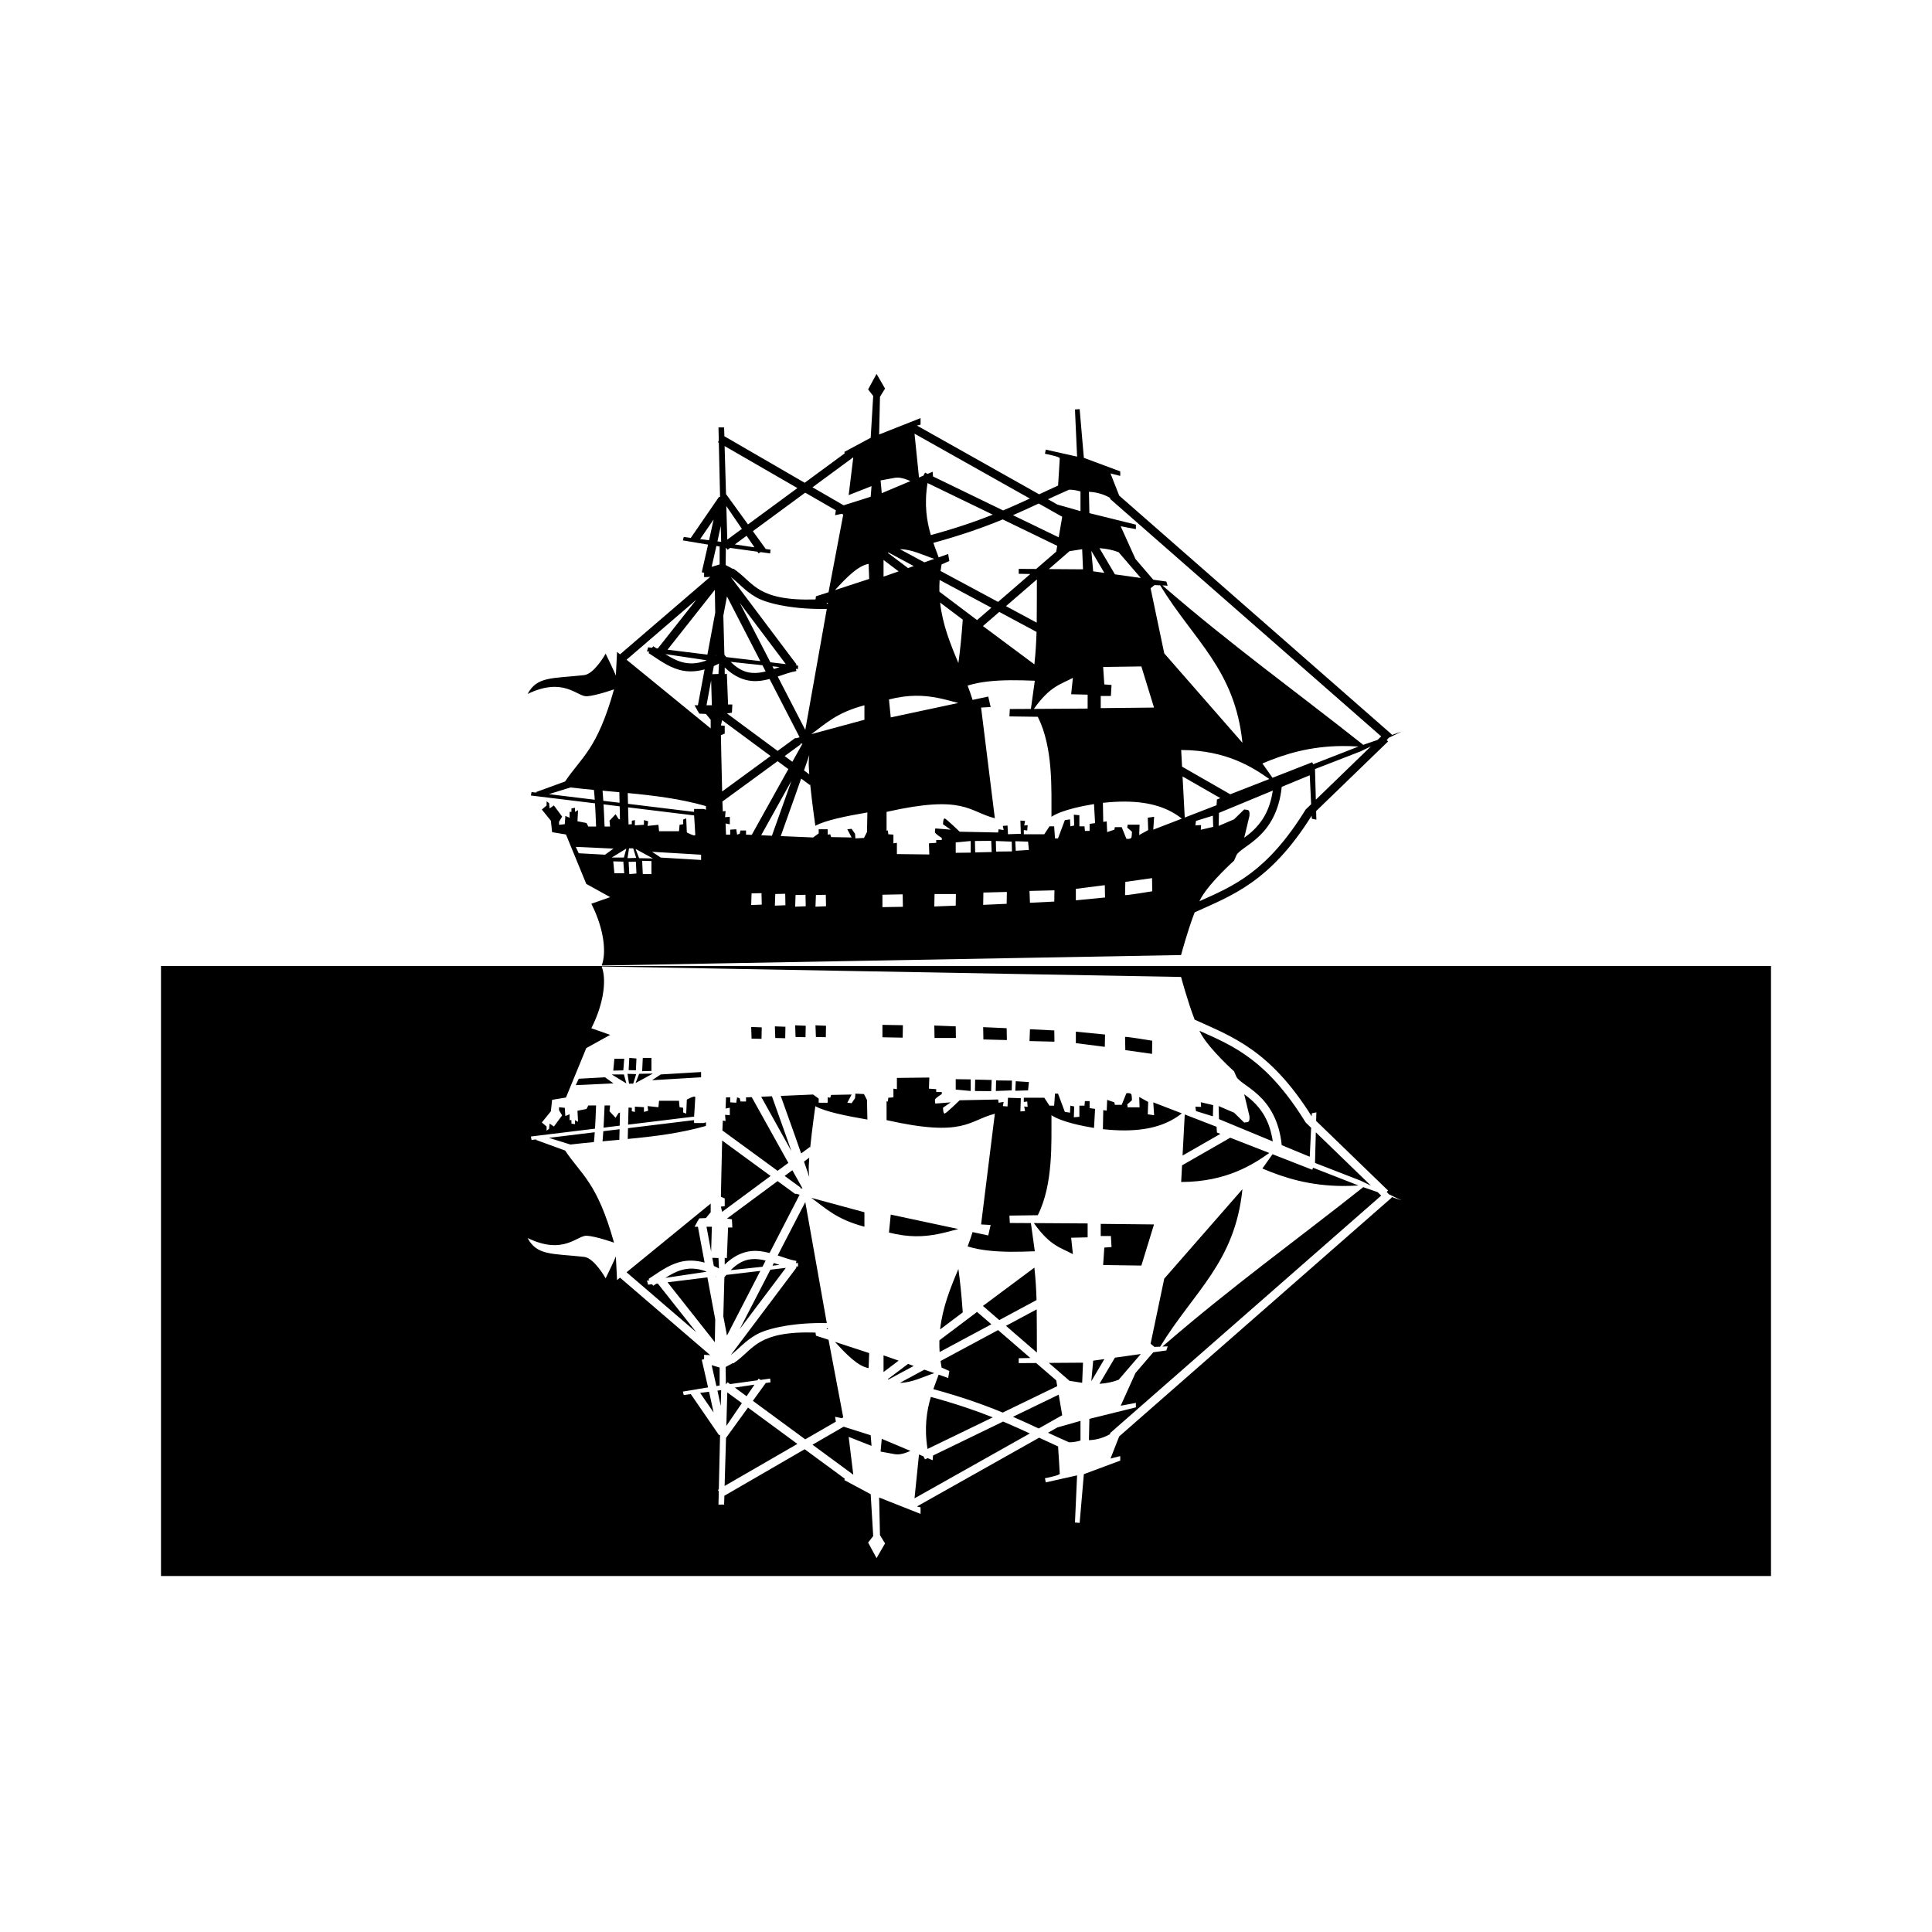 <svg:svg xmlns:svg="http://www.w3.org/2000/svg" height="1080.0" viewBox="-90.0 -199 1080.0 1080.0" width="1080.0">

  <svg:title>Tall Ship</svg:title>
     
  <svg:desc>
    Positive/Negative Art
    
    Original image by Last-Dino https://openclipart.org/detail/104821/tall-ship
    Idea for remixed image from http://drydenart.weebly.com/fugleblog/downton-abbey-positivenegative-space
    
    Jay Nick
    STEAMcoded.org 
  </svg:desc>
  
  <svg:style type="text/css">
    .positive rect {fill:white;}
    .positive path {fill:black;}

    .negative rect {fill:black;}
    .negative path {fill:white;}
  
  </svg:style>
  
  <svg:g class="positive">
    <svg:rect height="341" width="900" />  
    <svg:path d="m400 10l-4.72 8.69 2.85 3.65-1.41 23.38-14.72 7.9 0.22 0.78-22.4 16.47-44.88-26-0.16-4.94h-3.15l0.19 7.41-0.5 0.81 0.5 0.28 0.71 30.57-0.53-0.35-15.84 23.04-3.94-0.54-0.5 1.94 7.97 1.31 0.19 0.13 0.06-0.06 5.88 0.96c-1.84 8.15-3.54 15.47-3.54 15.47l1.32 0.29v2.46l3.4-0.18-50.4 43.31-1.66-1.35s-0.69 13.93-0.69 13.29c0-0.65-5.69-12.32-5.69-12.32s-6.31 11.38-12.03 12c-17.94 1.96-26.32 0.62-31.59 10.53 20.22-9.77 27.7 1.61 33.09 1.29 5.24-0.32 15.22-3.88 15.22-3.88-9.44 33.79-18.3 37.95-27.34 51.5l-16.44 6 0.69 0.28-3.03-0.37-0.35 1.94 35.82 4.37c0.09 1.61 0.2 3.25 0.28 4.87 0.15 3.05 0.26 5.81 0.34 8.1h-4.34l-1.03-1.97-5.03-0.97 0.31-6.22-1.69 0.97v-2.28l-2 0.34v1.94h-1.03v3.28l-2.38-1-0.31 4.6-3.22 0.34v-1.66l1.72-2.93-4.59-6.22-2.38 1.65-0.31-2.93-1.38-1.04v2.32l-2.68 2.28 5.06 6.25 0.69 6.41 7.75 1.28 11.34 27.62 13.38 7.41-10.54 3.69c7.58 14.97 8.35 28.16 5.76 34.53l323.9-5.85s3.59-13.48 7.6-23.87c20.6-9.39 42.02-16.66 65.4-54.03l0.1 1.68 2.53 0.54-0.13-4.79 40.22-38.93-0.78-0.75 1.22-1.32 7.09-3.43-5.75 2 0.34-0.38-152.43-133.56-4.85-12.38 5.44 1.38v-2.53l-20.34-7.57-2.35-27.24-2.62 0.21 1.19 26.35-17.5-3.91-0.47 2.31s8.28 1.59 8.28 2.5c0 0.73-0.63 10.57-0.94 15.28-3.61 1.63-7.12 3.26-10.59 4.88l-68.32-38.44 2.04-0.5v-3.65l-23.16 9.15 0.47-21.06 2.84-4.59-4.75-8.22zm21.22 33.43l64.47 36.26c-4.8 2.21-9.68 4.44-14.94 6.65l-39.19-19-0.21-2.62-2.79 1.18-1.46-0.71-0.88 1.68-2.5 1.06-2.5-24.5zm-106.16 6.91l40.69 23.5-27.62 20.31-12.28-16.96-0.79-26.85zm71.94 6.28l-2.59 21.16 12.78-5.03-0.47 5.94-15.12 4.78-17.41-10.07 22.81-16.78zm24.88 11.38c2.49 0.04 4.81 0.97 7.06 1.93l-16.03 6.76-0.66-7.13 7.69-1.41c0.66-0.12 1.3-0.16 1.94-0.15zm16.62 3.03l36.47 17.66c-9.6 3.81-20.65 7.62-34.62 11.43-2.34-7.93-3.77-17.24-1.85-29.09zm79.53 3.72c1.67 0.01 3.61 0.28 5.97 0.97v11l-12.9-3.66-5.28-2.97c3.78-1.75 7.6-3.5 11.59-5.25l-0.03-0.06c0.22-0.01 0.42-0.03 0.65-0.03zm10.69 1.18c4.64 0.19 8.56 1.51 12.03 3.5l-0.31 0.35 151.66 132.87-2 1.94-8.04 2.78c-37.4-29.66-73.77-55.74-112.28-89.12l2.94 0.15-0.72-2.31-7.31-1.03-9.94-11.56-8.28-18.31 8.5 1.59v-2.5l-26-6.44-0.25-11.91zm-158.59 0.47l17.12 9.88-0.43 2.72 3.78-0.78 0.78 0.47-8.22 43.37-7.03 2.28-0.25 1.75c-16.3 0.51-24.87-1.86-30.6-5.06-5.4-3.02-8.53-7.06-13.31-10.72v-0.06l-0.37-0.19c-0.53-0.4-1.05-0.8-1.63-1.19l-0.15 0.22-4.19-2.25 0.15-9.72 0.94 1.19 1.41-1.03 15.28 2.12 0.65 0.94 1.1-0.72 5.37 0.75 0.19-2.09-2.81-0.41 0.09-0.06-7.15-9.88 29.28-21.53zm130.5 6.07l13.15 7.4-1.96 11.5-25.57-12.37c5.02-2.17 9.72-4.37 14.38-6.53zm-174.6 1.43l8.69 12.75-8.16 6-0.53-18.75zm154.5 7.47l30.47 14.75-0.56 3.25-11.22 9.69-9.75-0.06v2.75l6.5 0.12-18.03 15.6-32.16-17.28c0.17-1.21 0.34-2.42 0.57-3.66l4.34-1.94-0.66-3.9-5.31 1.87c-0.96-2.59-1.98-5.24-2.97-8.09 15.95-4.36 28.19-8.74 38.78-13.1zm-161.62 0.03c-0.7 3.24-1.47 6.78-2.28 10.41-0.1 0.44-0.19 0.75-0.28 1.19l-4.97-0.63 7.53-10.97zm4 3.66l0.22 8.84-2.07-0.28c0.1-0.42 0.1-0.41 0.19-0.84 0.61-2.74 1.1-5.13 1.66-7.72zm14.44 5.44l4.4 6.47-10.97-1.63 6.57-4.84zm-16.88 5.69l1.81 0.31v10.03l-4.46 1.34c0.49-2.17 1.36-5.99 2.65-11.68zm214.13 1.24c3.94 0.28 7.52 1.02 10.72 2.26l12.4 14.4-14.47-2.03-8.65-14.63zm-111.54 0.57c6.61 0 13.04 3.41 19.22 5.4l-5.56 1.94-13.66-7.34zm101.88 0l0.47 11.25-19.09-0.13 11.53-10 7.09-1.12zm5.12 0.9l7.29 12.35-6.25-0.88-1.04-11.47zm-113.46 0.91l14.18 7.62-3.18 1.13-11.28-8.5 0.28-0.25zm-2.69 4.22l8.44 6.37-8.44 2.94v-9.31zm-8.35 2.19l0.32 8.4-19.1 6.25c6.2-6.86 12.92-13.72 18.78-14.65zm-86.24 7.12h0.12l-0.06 0.06-0.06-0.06zm9.18 0.19c4.49 3.36 7.89 7.83 14.41 11.47 6.62 3.7 21.75 6.79 39.28 6.37l-12.03 67.66-15.41-29.84c3.63-1.2 7.1-2.49 10.44-3.07l-0.25-1.25 1.16 0.13v-1.94l-1.35-0.16 0.57-0.4-36.82-48.97zm171.13 1.37c-0.06 8.07 0.02 16.08-0.1 24.16l-17.18-9.22 17.28-14.94zm-54.38 0.29l28.94 15.53-8 6.9-21.06-15.87c-0.05-2.14-0.03-4.32 0.12-6.56zm120.13 2.87l3.15 0.13c18.97 31.03 41.82 47.08 46 88.03l-43.71-50-7.63-36.38 2.19-1.78zm-245.78 2.66l0.22 12.78-4.38 23.43-22.28-2.74 26.44-33.47zm6.78 3.68l18.65 36.16-19.03-2.25c-0.28-0.34-0.55-0.67-0.84-1.03l-0.22-0.28-0.59-21.85 2.03-10.75zm-17.16 1.88l-21.5 27.22-0.78-0.1c-0.6-0.39-1.2-0.76-1.81-1.15l-0.6 0.87-2.21-0.28-0.66 2.28 1.37 0.22-0.5 0.72c5.21 3.29 10.43 7.48 17.16 9.37 4.15 1.17 8.86 1.24 14.19-0.24l-3.75 20.06h-1.88l1.41 2.5-0.06 0.34 0.28 0.06 1.03 1.78 3.69 0.16 2.68 3.25v4.85l-47.03-38.41 38.97-33.5zm136.31 1.56l12.66 9.53c-0.66 9.4-1.49 17.46-2.44 24.25-4.47-10.6-8.85-21.38-10.22-33.78zm-62.71 0.06l-0.13 0.72-0.72-0.56 0.85-0.16zm-49.29 0.13l25.75 34.22-8.62-1.03-17.13-33.19zm145.07 5.03l20.84 11.19c-0.18 5.97-0.53 11.99-1.22 18.12l-28.75-21.4 9.13-7.91zm-186.66 23.59l22.91 3.41-0.03 0.19c-5.5 2.01-9.85 1.92-13.79 0.81-3.16-0.89-6.11-2.53-9.09-4.41zm28.34 0.25v0.63h-0.12l0.12-0.63zm8.16 4.07l17.78 1.9 1.78 3.47c-1.22 0.31-2.41 0.55-3.59 0.69-5.19 0.61-10.17-0.28-15.97-6.06zm-6.53 0.96l-0.28 5.82-3.44 0.12 0.84-4.53c0.94-0.41 1.9-0.9 2.88-1.41zm29.91 1.54l4 0.43c-1.1 0.37-2.16 0.72-3.22 1.07l-0.78-1.5zm206.21 0.06l7.07 23-29.78 0.31v-6.78h5.68l0.35-6.16-4.03-0.31-0.66-9.75 21.37-0.31zm-232.9 0.56c6.76 6.55 13.58 8.24 19.84 7.5 1.79-0.21 3.52-0.58 5.22-1.03l16.81 32.59-2.15 0.57-0.19-0.25-0.69 0.5-0.22 0.06-0.03 0.12-9.03 6.6-28.31-20.94 2.78-0.41 0.22-4.59h-2.38l-0.68-17.19-1.19 0.25v-3.78zm194.62 5.84l-0.97 9.16 9.22 0.22v7.78l-30.06 0.19c9.1-12.84 14.91-13.64 21.81-17.35zm-34.75 1.32c4.36-0.04 8.89 0.1 13.47 0.28l-2.19 15.75-11.78 0.06-0.22 4.13 15.85 0.22c8.72 17.28 7.57 40.76 7.65 55.87 6.26-4.02 18.16-6.12 23.78-7.09l0.6 10.65-3.06 0.44v3.91h-2.63l-0.22-2.54h-2.87v-6.24l-3.1-0.26 0.22 6.04-2.15 0.46-0.22-3.93-2.88 0.47-3.81 10.18h-1.69l-0.47-6.72h-2.62l-2.88 4.41h-11.46v-2.34l1.9 0.25 0.25-3-1.94 0.22 0.5-2.57-2.62-0.21 0.25 7.4-7.19 0.25-0.25-4.87-2.62 0.22 0.46 2.31-2.84-0.44-0.25 1.81-21.5-0.44s-7.39-7.17-8.34-7.4c-0.96-0.23-0.97 3.25-0.97 3.25l4.31 3-8.62-0.69s-0.22 1.14-0.22 2.06c0 0.93 3.84 3.25 3.84 3.25v1.16h-3.12v1.59l-4.07 0.28 0.22 6.22-18.12-0.22v-6.28l-1.94 0.28v-4.87l-2.88-0.22-0.21-2.09-0.75 0.06v-10.47c43.53-9.8 45.81-0.19 60.53 3.56l-7.69-61.87 5.34-0.31-1.34-5.85-8.75 1.88c-0.82-2.7-1.78-5.37-2.78-8 6.81-2.17 15.11-2.93 24.09-3zm-167.47 0.06l0.41 13.94h-3l2.59-13.94zm114.19 8.62c9.37-0.13 16.76 2.13 23.97 4.04l-37.75 8.06-1-10.03c5.49-1.4 10.35-2 14.78-2.07zm-28.5 5.32v8.09l-29.72 8.06c8.01-5.74 13.83-11.93 29.72-16.15zm-79.56 8.31l27.12 20.06-27.09 19.81c-0.36-13.28-0.69-31.43-0.69-31.43l2.13-0.94v-4.34l-2.13-0.22 0.66-2.94zm44.97 13.06l-5.69 10.22-4.31-3.19 8.87-6.5-0.25-0.31 1.38-0.22zm301.87 1.41c2.86-0.02 5.84 0.08 8.91 0.28l-25.38 9.91-0.47-1.13-22.21 8.69-5.66-8c12.83-5.45 26.84-9.64 44.81-9.75zm15.85 0.19l-30.79 29.81-0.46-17.13 25.43-9.87 5.82-2.81zm-106.07 2.03c25.65 0.04 40.57 10.11 49.28 16.22l-21.84 8.53-26.94-15.44-0.5-9.31zm-207.9 2.81c-0.11 0.89-0.19 1.84-0.25 2.94-0.11 1.75-0.01 4.57 0.25 7.84l-2.94-2.19c0.7-2.03 1.45-4.15 2.06-5.93 0.36-1.05 0.56-1.72 0.88-2.66zm-17.69 3.44l6 4.43-20.47 36.76-3.19-0.13v-2.31h-3.09l-0.47 1.84-1.44 0.47-0.47-3-3.37 0.22v2.78h-2.34l-0.25-6.25 2.37 0.47v-4.19l-2.65 0.22 0.28-3.44-1.54 0.19c-0.07-1.37-0.17-3.17-0.24-5.5l30.87-22.56zm297.47 7.87l0.78 16.19-2.94 2.84-0.18 0.22-0.16 0.25c-21.36 34.49-39.86 42.33-59.19 50.91 0.41-0.83 0.82-1.61 1.22-2.28 5.24-8.84 18.16-20.38 18.16-20.38l1.43-3.28h0.04c0.29-0.67 1.7-2 3.96-3.62 2.27-1.63 5.23-3.66 8.22-6.44 5.8-5.4 11.57-13.82 13-27.94l15.66-6.47zm-71.1 0.66l21.13 12.12-1.91 0.75-0.22 3.22-17.78 6.88-1.22-22.97zm-213.21 1.19l4.84 3.59 0.22-0.28c1.09 10.74 2.87 23.09 2.87 23.09 5.43-3 16.6-5.32 29.1-7.47l-0.22 11h-0.03l-1.66 3.25-4.78 0.25-0.22-2.56-1.91-2.78-2.4 0.25 2.4 4.59-11.46-0.22-0.5-1.59-1.41 0.22v-3h-5.03v2.31l-3.13 2.28-18.09-0.78c1.89-5.23 4.61-12.86 7.97-22.34 1.17-3.31 2.32-6.61 3.44-9.81zm-5.47 1.34c-0.86 2.44-1.56 4.49-2.44 6.97-3.74 10.57-6.73 18.92-8.44 23.66l-6-0.29 16.88-30.34zm-123.5 3.63c4.36 0.52 8.75 0.96 13.12 1.37 0.09 0.8 0.18 1.54 0.25 2.47 0.08 0.94 0.15 2 0.22 3.03l-25.62-3.13 12.03-3.74zm392.62 1.74c-1.69 11.52-6.43 18.06-11.28 22.57-1.6 1.49-3.2 2.7-4.75 3.84l0.09-0.19 2.88-12.03c0.44-4.6-1.68-3.04-2.88-3.69l-5.71 5.57-8.63 3.69 0.19-7.29 30.09-12.47zm-374.68 0.07c3.13 0.28 6.26 0.56 9.4 0.84l0.13 5.91-9.1-1.1c-0.09-1.37-0.18-2.74-0.28-4-0.05-0.61-0.1-1.09-0.15-1.65zm14.09 1.31c14.68 1.39 29.32 3.18 43.69 7.28l0.06 2.03-1.28-0.4h-5.38v1.62l-36.94-4.5-0.15-6.03zm277.84 4.78c14.94 0.05 24.7 3.82 31.91 9.53l-15.97 6.16 0.47-7.19-3.56 0.5 0.25 6.91-5.03 2.78 0.21-5.78h-6.65l-0.25 1.62 2.62 2.31s0.02 1.62-0.22 3c-0.24 1.39-2.87 0.94-2.87 0.94l-2.63-6.5h-3.81l-0.28 1.41-4.03 1.37-0.25-6-1.94 0.28-0.19-10.65c4.43-0.48 8.49-0.7 12.22-0.69zm-291.37 1.53l9.03 1.13 0.15 7.34-0.78-0.31-1.68-2.63-3.38 3.63 0.31 3.25h-3.06c-0.08-2.32-0.22-5.15-0.37-8.28-0.07-1.36-0.14-2.76-0.22-4.13zm13.72 1.69l36.9 4.5s0.66 9.5 0.66 10.81-4.72-1.31-4.72-1.31l-0.34-7.84-1.69 0.65v2.6l-2.03 0.34-0.32 3.59h-11.15l-0.35-3.59-6.06 0.63 0.32-2.6-2.35-0.66v2.63l-5.06 0.31v-2.94l-1.72 0.35v1.94l-1.84 0.15-0.25-9.56zm326.9 4.66l0.19 6.25-6.94 1.62 0.16-2.62-3.19 0.15 0.34-2.47 9.44-2.93zm-123.9 14.06l0.25 6.25-9.22 0.22-0.13-6.38 9.1-0.09zm-11.47 0.09v6.5l-8.38 0.1v-5.79l8.38-0.81zm14.06 0l8.87 0.35 0.13 5.46-8.87 0.1-0.13-5.91zm10.87 0.13l7.13 0.22 0.47 4.65-7.34 0.47-0.26-5.34zm-245.71 3.15l21.09 0.97-4.72 3.41-14.69-0.81-1.68-3.57zm29.78 0.82h2.34l1.66 5.34-4.85 0.16 0.85-5.5zm-1.5 0.15l-1.35 5h-6.84l8.19-5zm5.15 0.19l9.72 5.31-7.72-0.15-2-5.16zm9.22 1.59l27.41 1.63v2.94l-22.56-1.35-4.85-3.22zm-5.53 5.04l5.19 0.15v7.28h-4.84l-0.35-7.43zm-16.15 0.31l5.62 0.15 0.5 6.5h-5.5l-0.62-6.65zm12.65 0.19l0.31 6.59-4 0.34-0.37-6.84 4.06-0.09zm288.53 9.18l0.1 7.35s-15.19 2.55-15.19 2.09 0.15-7.34 0.15-7.34l14.94-2.1zm-26.4 3.94l0.12 6.88-16.31 1.59v-6.41l16.19-2.06zm-28.16 2.88l-0.09 6.28-13.6 0.68-0.25-6.62 13.94-0.34zm-26.59 0.9l-0.13 6.63-13.12 0.59 0.12-6.88 13.13-0.34zm-137.16 0.69l0.13 6.41-5.91 0.21 0.22-6.5 5.56-0.12zm13.25 0.34l0.12 6.41-5.9 0.22 0.22-6.5 5.56-0.13zm83.47 0.13h11.94l-0.1 6.5-11.97 0.47 0.13-6.97zm-17.81 0.18l0.12 6.97-11.44 0.19v-6.94l11.32-0.22zm-54.32 0.26l0.13 6.4-5.91 0.25 0.22-6.53 5.56-0.12zm11.35 0l0.12 6.4-5.9 0.25 0.25-6.53 5.53-0.12z" />
  </svg:g>
  
  <svg:g class="negative" transform="translate(0,682) scale(1,-1)">
    <svg:rect height="341" width="900" />  
    <svg:path d="m400 10l-4.72 8.69 2.85 3.65-1.41 23.38-14.72 7.9 0.22 0.78-22.4 16.47-44.88-26-0.16-4.94h-3.15l0.19 7.41-0.5 0.81 0.5 0.28 0.71 30.57-0.53-0.35-15.84 23.04-3.94-0.54-0.5 1.94 7.97 1.31 0.19 0.13 0.06-0.06 5.88 0.96c-1.84 8.15-3.54 15.47-3.54 15.47l1.32 0.29v2.46l3.4-0.18-50.4 43.31-1.66-1.35s-0.69 13.93-0.69 13.29c0-0.65-5.69-12.32-5.69-12.32s-6.31 11.38-12.03 12c-17.94 1.96-26.32 0.62-31.59 10.53 20.22-9.77 27.7 1.61 33.09 1.29 5.24-0.32 15.22-3.88 15.22-3.88-9.44 33.79-18.3 37.95-27.34 51.5l-16.44 6 0.69 0.28-3.03-0.37-0.35 1.94 35.82 4.37c0.09 1.61 0.2 3.25 0.28 4.87 0.15 3.05 0.26 5.81 0.34 8.1h-4.34l-1.03-1.97-5.03-0.97 0.31-6.22-1.69 0.97v-2.28l-2 0.34v1.94h-1.03v3.28l-2.38-1-0.31 4.6-3.22 0.34v-1.66l1.72-2.93-4.59-6.22-2.38 1.65-0.31-2.93-1.38-1.04v2.32l-2.68 2.28 5.06 6.25 0.69 6.41 7.75 1.28 11.34 27.62 13.38 7.41-10.54 3.69c7.58 14.97 8.35 28.16 5.76 34.53l323.9-5.85s3.59-13.48 7.6-23.87c20.6-9.39 42.02-16.66 65.4-54.03l0.1 1.68 2.53 0.54-0.13-4.79 40.22-38.93-0.78-0.75 1.22-1.32 7.09-3.43-5.75 2 0.34-0.38-152.43-133.56-4.85-12.38 5.44 1.38v-2.53l-20.34-7.57-2.35-27.24-2.62 0.21 1.19 26.35-17.5-3.91-0.47 2.31s8.28 1.59 8.28 2.5c0 0.73-0.63 10.57-0.94 15.28-3.61 1.63-7.12 3.26-10.59 4.88l-68.32-38.44 2.04-0.5v-3.65l-23.16 9.15 0.47-21.06 2.84-4.59-4.75-8.22zm21.22 33.43l64.47 36.26c-4.8 2.21-9.68 4.44-14.94 6.65l-39.19-19-0.21-2.62-2.79 1.18-1.46-0.71-0.88 1.68-2.5 1.06-2.5-24.5zm-106.16 6.91l40.69 23.5-27.62 20.31-12.28-16.96-0.79-26.85zm71.94 6.28l-2.59 21.16 12.78-5.03-0.47 5.94-15.12 4.78-17.41-10.07 22.81-16.78zm24.88 11.38c2.49 0.04 4.81 0.97 7.06 1.93l-16.03 6.76-0.66-7.13 7.69-1.41c0.66-0.12 1.3-0.16 1.94-0.15zm16.62 3.03l36.47 17.66c-9.6 3.81-20.65 7.62-34.62 11.43-2.34-7.93-3.77-17.24-1.85-29.09zm79.53 3.72c1.67 0.01 3.61 0.28 5.97 0.97v11l-12.9-3.66-5.28-2.97c3.78-1.75 7.6-3.5 11.59-5.25l-0.03-0.06c0.22-0.01 0.42-0.03 0.65-0.03zm10.69 1.18c4.64 0.19 8.56 1.51 12.03 3.5l-0.31 0.35 151.66 132.87-2 1.94-8.04 2.78c-37.4-29.66-73.77-55.74-112.28-89.12l2.94 0.15-0.72-2.31-7.31-1.03-9.94-11.56-8.28-18.31 8.5 1.59v-2.5l-26-6.44-0.25-11.91zm-158.59 0.47l17.12 9.88-0.43 2.72 3.78-0.78 0.78 0.47-8.22 43.37-7.03 2.28-0.25 1.75c-16.3 0.51-24.87-1.86-30.6-5.06-5.4-3.02-8.53-7.06-13.31-10.72v-0.06l-0.37-0.19c-0.53-0.4-1.05-0.8-1.63-1.19l-0.15 0.22-4.19-2.25 0.15-9.72 0.94 1.19 1.41-1.03 15.28 2.12 0.65 0.94 1.1-0.72 5.37 0.75 0.19-2.09-2.81-0.41 0.09-0.06-7.15-9.88 29.28-21.53zm130.5 6.07l13.15 7.4-1.96 11.5-25.57-12.37c5.02-2.17 9.72-4.37 14.38-6.53zm-174.6 1.43l8.69 12.75-8.16 6-0.53-18.75zm154.5 7.47l30.47 14.75-0.56 3.25-11.22 9.69-9.75-0.06v2.75l6.5 0.12-18.03 15.6-32.16-17.28c0.17-1.21 0.34-2.42 0.57-3.66l4.34-1.94-0.66-3.9-5.31 1.87c-0.96-2.59-1.98-5.24-2.97-8.09 15.95-4.36 28.19-8.74 38.78-13.1zm-161.62 0.03c-0.7 3.24-1.47 6.78-2.28 10.41-0.1 0.44-0.19 0.75-0.28 1.19l-4.97-0.63 7.53-10.97zm4 3.66l0.22 8.84-2.07-0.28c0.1-0.42 0.1-0.41 0.19-0.84 0.61-2.74 1.1-5.13 1.66-7.72zm14.44 5.44l4.4 6.47-10.97-1.63 6.57-4.84zm-16.88 5.69l1.81 0.31v10.03l-4.46 1.34c0.49-2.17 1.36-5.99 2.65-11.68zm214.13 1.24c3.94 0.28 7.52 1.02 10.72 2.26l12.4 14.4-14.47-2.03-8.65-14.63zm-111.54 0.57c6.61 0 13.04 3.41 19.22 5.4l-5.56 1.94-13.66-7.34zm101.88 0l0.47 11.25-19.09-0.13 11.53-10 7.09-1.12zm5.12 0.9l7.29 12.35-6.25-0.88-1.04-11.47zm-113.46 0.91l14.18 7.62-3.18 1.13-11.28-8.5 0.28-0.25zm-2.69 4.22l8.44 6.37-8.44 2.94v-9.31zm-8.35 2.19l0.32 8.4-19.1 6.25c6.2-6.86 12.92-13.72 18.78-14.65zm-86.24 7.12h0.12l-0.06 0.06-0.06-0.06zm9.18 0.19c4.49 3.36 7.89 7.83 14.41 11.47 6.62 3.7 21.75 6.79 39.28 6.37l-12.03 67.66-15.41-29.84c3.63-1.2 7.1-2.49 10.44-3.07l-0.25-1.25 1.16 0.13v-1.94l-1.35-0.16 0.57-0.4-36.82-48.97zm171.13 1.37c-0.06 8.07 0.02 16.08-0.1 24.16l-17.18-9.22 17.28-14.94zm-54.38 0.29l28.94 15.53-8 6.9-21.06-15.87c-0.05-2.14-0.03-4.32 0.12-6.56zm120.13 2.87l3.15 0.13c18.97 31.03 41.82 47.08 46 88.03l-43.71-50-7.63-36.38 2.19-1.78zm-245.78 2.66l0.22 12.78-4.38 23.43-22.28-2.74 26.44-33.47zm6.78 3.68l18.65 36.16-19.03-2.25c-0.28-0.34-0.55-0.67-0.84-1.03l-0.22-0.28-0.59-21.85 2.03-10.75zm-17.16 1.88l-21.5 27.22-0.78-0.1c-0.6-0.39-1.2-0.76-1.81-1.15l-0.6 0.87-2.21-0.28-0.66 2.28 1.37 0.22-0.5 0.72c5.21 3.29 10.43 7.48 17.16 9.37 4.15 1.17 8.86 1.24 14.19-0.24l-3.75 20.06h-1.88l1.41 2.5-0.06 0.34 0.28 0.06 1.03 1.78 3.69 0.16 2.68 3.25v4.85l-47.03-38.41 38.97-33.5zm136.31 1.56l12.66 9.53c-0.66 9.4-1.49 17.46-2.44 24.25-4.47-10.6-8.85-21.38-10.22-33.78zm-62.71 0.06l-0.13 0.72-0.72-0.56 0.85-0.16zm-49.29 0.13l25.75 34.22-8.62-1.03-17.13-33.19zm145.07 5.03l20.84 11.19c-0.18 5.97-0.53 11.99-1.22 18.12l-28.75-21.4 9.13-7.91zm-186.66 23.59l22.91 3.41-0.03 0.19c-5.5 2.01-9.85 1.92-13.79 0.81-3.16-0.89-6.11-2.53-9.09-4.41zm28.34 0.25v0.63h-0.12l0.12-0.63zm8.16 4.07l17.78 1.9 1.78 3.47c-1.22 0.31-2.41 0.55-3.59 0.69-5.19 0.61-10.17-0.28-15.97-6.06zm-6.53 0.96l-0.28 5.82-3.44 0.12 0.84-4.53c0.94-0.41 1.9-0.9 2.88-1.41zm29.91 1.54l4 0.43c-1.1 0.37-2.16 0.72-3.22 1.07l-0.78-1.5zm206.21 0.06l7.07 23-29.78 0.31v-6.78h5.68l0.35-6.16-4.03-0.31-0.66-9.75 21.37-0.31zm-232.9 0.56c6.76 6.55 13.58 8.24 19.84 7.5 1.79-0.21 3.52-0.58 5.22-1.03l16.81 32.59-2.15 0.57-0.19-0.25-0.69 0.5-0.22 0.06-0.03 0.12-9.03 6.6-28.31-20.94 2.78-0.41 0.22-4.59h-2.38l-0.68-17.19-1.19 0.25v-3.78zm194.62 5.84l-0.97 9.16 9.22 0.22v7.78l-30.06 0.19c9.1-12.84 14.91-13.64 21.81-17.35zm-34.75 1.32c4.36-0.04 8.89 0.1 13.47 0.28l-2.19 15.75-11.78 0.06-0.22 4.13 15.85 0.22c8.72 17.28 7.57 40.76 7.65 55.87 6.26-4.02 18.16-6.12 23.78-7.09l0.6 10.65-3.06 0.44v3.91h-2.63l-0.22-2.54h-2.87v-6.24l-3.1-0.26 0.22 6.04-2.15 0.46-0.22-3.93-2.88 0.47-3.81 10.18h-1.69l-0.47-6.72h-2.62l-2.88 4.41h-11.46v-2.34l1.9 0.25 0.25-3-1.94 0.22 0.5-2.57-2.62-0.21 0.25 7.4-7.19 0.25-0.25-4.87-2.62 0.22 0.46 2.31-2.84-0.44-0.25 1.81-21.5-0.44s-7.39-7.17-8.34-7.4c-0.96-0.23-0.97 3.25-0.97 3.25l4.31 3-8.62-0.69s-0.22 1.14-0.22 2.06c0 0.93 3.84 3.25 3.84 3.25v1.16h-3.12v1.59l-4.07 0.28 0.22 6.22-18.12-0.22v-6.28l-1.94 0.28v-4.87l-2.88-0.22-0.21-2.09-0.75 0.06v-10.47c43.53-9.8 45.81-0.19 60.53 3.56l-7.69-61.87 5.34-0.31-1.34-5.85-8.75 1.88c-0.82-2.7-1.78-5.37-2.78-8 6.81-2.17 15.11-2.93 24.09-3zm-167.47 0.06l0.41 13.94h-3l2.59-13.94zm114.19 8.62c9.37-0.13 16.76 2.13 23.97 4.04l-37.75 8.06-1-10.03c5.49-1.4 10.35-2 14.78-2.07zm-28.5 5.32v8.09l-29.72 8.06c8.01-5.74 13.83-11.93 29.72-16.15zm-79.56 8.31l27.12 20.06-27.09 19.81c-0.36-13.28-0.69-31.43-0.69-31.43l2.13-0.94v-4.34l-2.13-0.22 0.66-2.94zm44.97 13.06l-5.69 10.22-4.31-3.19 8.87-6.5-0.25-0.31 1.38-0.22zm301.87 1.41c2.86-0.02 5.84 0.08 8.91 0.28l-25.38 9.91-0.47-1.13-22.21 8.69-5.66-8c12.83-5.45 26.84-9.64 44.81-9.75zm15.85 0.19l-30.79 29.81-0.46-17.13 25.43-9.87 5.82-2.81zm-106.07 2.03c25.65 0.04 40.57 10.11 49.28 16.22l-21.84 8.53-26.94-15.44-0.5-9.31zm-207.9 2.81c-0.11 0.89-0.19 1.84-0.25 2.94-0.11 1.75-0.01 4.57 0.25 7.84l-2.94-2.19c0.7-2.03 1.45-4.15 2.06-5.93 0.36-1.05 0.56-1.72 0.88-2.66zm-17.69 3.44l6 4.43-20.47 36.76-3.19-0.13v-2.31h-3.09l-0.47 1.84-1.44 0.47-0.47-3-3.37 0.22v2.78h-2.34l-0.25-6.25 2.37 0.47v-4.19l-2.65 0.22 0.28-3.44-1.54 0.19c-0.07-1.37-0.17-3.17-0.24-5.5l30.87-22.56zm297.47 7.87l0.78 16.19-2.94 2.84-0.18 0.22-0.16 0.25c-21.36 34.49-39.86 42.33-59.19 50.91 0.41-0.83 0.82-1.61 1.22-2.28 5.24-8.84 18.16-20.38 18.16-20.38l1.43-3.28h0.04c0.29-0.67 1.7-2 3.96-3.62 2.27-1.63 5.23-3.66 8.22-6.44 5.8-5.4 11.57-13.82 13-27.94l15.66-6.47zm-71.1 0.66l21.13 12.12-1.91 0.75-0.22 3.22-17.78 6.88-1.22-22.97zm-213.21 1.19l4.84 3.59 0.22-0.28c1.09 10.74 2.87 23.09 2.87 23.09 5.43-3 16.6-5.32 29.1-7.47l-0.22 11h-0.03l-1.66 3.25-4.78 0.25-0.22-2.56-1.91-2.78-2.4 0.25 2.4 4.59-11.46-0.22-0.5-1.59-1.41 0.22v-3h-5.03v2.31l-3.13 2.28-18.09-0.78c1.89-5.23 4.61-12.86 7.97-22.34 1.17-3.31 2.32-6.61 3.44-9.81zm-5.47 1.34c-0.86 2.44-1.56 4.49-2.44 6.97-3.74 10.57-6.73 18.92-8.44 23.66l-6-0.29 16.88-30.34zm-123.5 3.63c4.36 0.52 8.75 0.96 13.12 1.37 0.09 0.8 0.18 1.54 0.25 2.47 0.08 0.94 0.15 2 0.22 3.03l-25.62-3.13 12.03-3.74zm392.62 1.74c-1.69 11.52-6.43 18.06-11.28 22.57-1.6 1.49-3.2 2.7-4.75 3.84l0.09-0.19 2.88-12.03c0.44-4.6-1.68-3.04-2.88-3.69l-5.71 5.57-8.63 3.69 0.19-7.29 30.09-12.47zm-374.68 0.07c3.13 0.28 6.26 0.56 9.4 0.84l0.13 5.91-9.1-1.1c-0.09-1.37-0.18-2.74-0.28-4-0.05-0.61-0.1-1.09-0.15-1.65zm14.09 1.31c14.68 1.39 29.32 3.18 43.69 7.28l0.06 2.03-1.28-0.4h-5.38v1.62l-36.94-4.5-0.15-6.03zm277.84 4.78c14.94 0.05 24.7 3.82 31.91 9.53l-15.97 6.16 0.47-7.19-3.56 0.5 0.25 6.91-5.03 2.78 0.21-5.78h-6.65l-0.25 1.62 2.62 2.31s0.02 1.62-0.22 3c-0.24 1.39-2.87 0.94-2.87 0.94l-2.63-6.5h-3.81l-0.28 1.41-4.03 1.37-0.25-6-1.94 0.28-0.19-10.65c4.43-0.48 8.49-0.7 12.22-0.69zm-291.37 1.53l9.03 1.13 0.15 7.34-0.78-0.31-1.68-2.63-3.38 3.63 0.31 3.25h-3.06c-0.08-2.32-0.22-5.15-0.37-8.28-0.07-1.36-0.14-2.76-0.22-4.13zm13.72 1.69l36.9 4.5s0.66 9.5 0.66 10.81-4.72-1.31-4.72-1.31l-0.34-7.84-1.69 0.65v2.6l-2.03 0.34-0.32 3.59h-11.15l-0.35-3.59-6.06 0.63 0.32-2.6-2.35-0.66v2.63l-5.06 0.31v-2.94l-1.72 0.35v1.94l-1.84 0.15-0.25-9.56zm326.9 4.66l0.19 6.25-6.94 1.62 0.16-2.62-3.19 0.15 0.34-2.47 9.44-2.93zm-123.9 14.06l0.25 6.25-9.22 0.22-0.13-6.38 9.1-0.09zm-11.47 0.09v6.5l-8.38 0.1v-5.79l8.38-0.81zm14.06 0l8.87 0.35 0.13 5.46-8.87 0.1-0.13-5.91zm10.87 0.13l7.13 0.22 0.47 4.65-7.34 0.47-0.26-5.34zm-245.71 3.15l21.09 0.97-4.72 3.41-14.69-0.81-1.68-3.57zm29.78 0.82h2.34l1.66 5.34-4.85 0.16 0.85-5.5zm-1.5 0.15l-1.35 5h-6.84l8.19-5zm5.15 0.19l9.72 5.31-7.72-0.15-2-5.16zm9.22 1.59l27.41 1.63v2.94l-22.56-1.35-4.85-3.22zm-5.53 5.04l5.19 0.15v7.28h-4.84l-0.35-7.43zm-16.15 0.31l5.62 0.15 0.5 6.5h-5.5l-0.62-6.65zm12.65 0.19l0.31 6.59-4 0.34-0.37-6.84 4.06-0.09zm288.53 9.18l0.1 7.35s-15.19 2.55-15.19 2.09 0.15-7.34 0.15-7.34l14.94-2.1zm-26.4 3.94l0.12 6.88-16.31 1.59v-6.41l16.19-2.06zm-28.16 2.88l-0.09 6.28-13.6 0.68-0.25-6.62 13.94-0.34zm-26.59 0.9l-0.13 6.63-13.12 0.59 0.12-6.88 13.13-0.34zm-137.16 0.69l0.13 6.41-5.91 0.21 0.22-6.5 5.56-0.12zm13.25 0.34l0.12 6.41-5.9 0.22 0.22-6.5 5.56-0.13zm83.47 0.13h11.94l-0.1 6.5-11.97 0.47 0.13-6.97zm-17.81 0.18l0.12 6.97-11.44 0.19v-6.94l11.32-0.22zm-54.32 0.26l0.13 6.4-5.91 0.25 0.22-6.53 5.56-0.12zm11.35 0l0.12 6.4-5.9 0.25 0.25-6.53 5.53-0.12z" />
  </svg:g>
</svg:svg>
